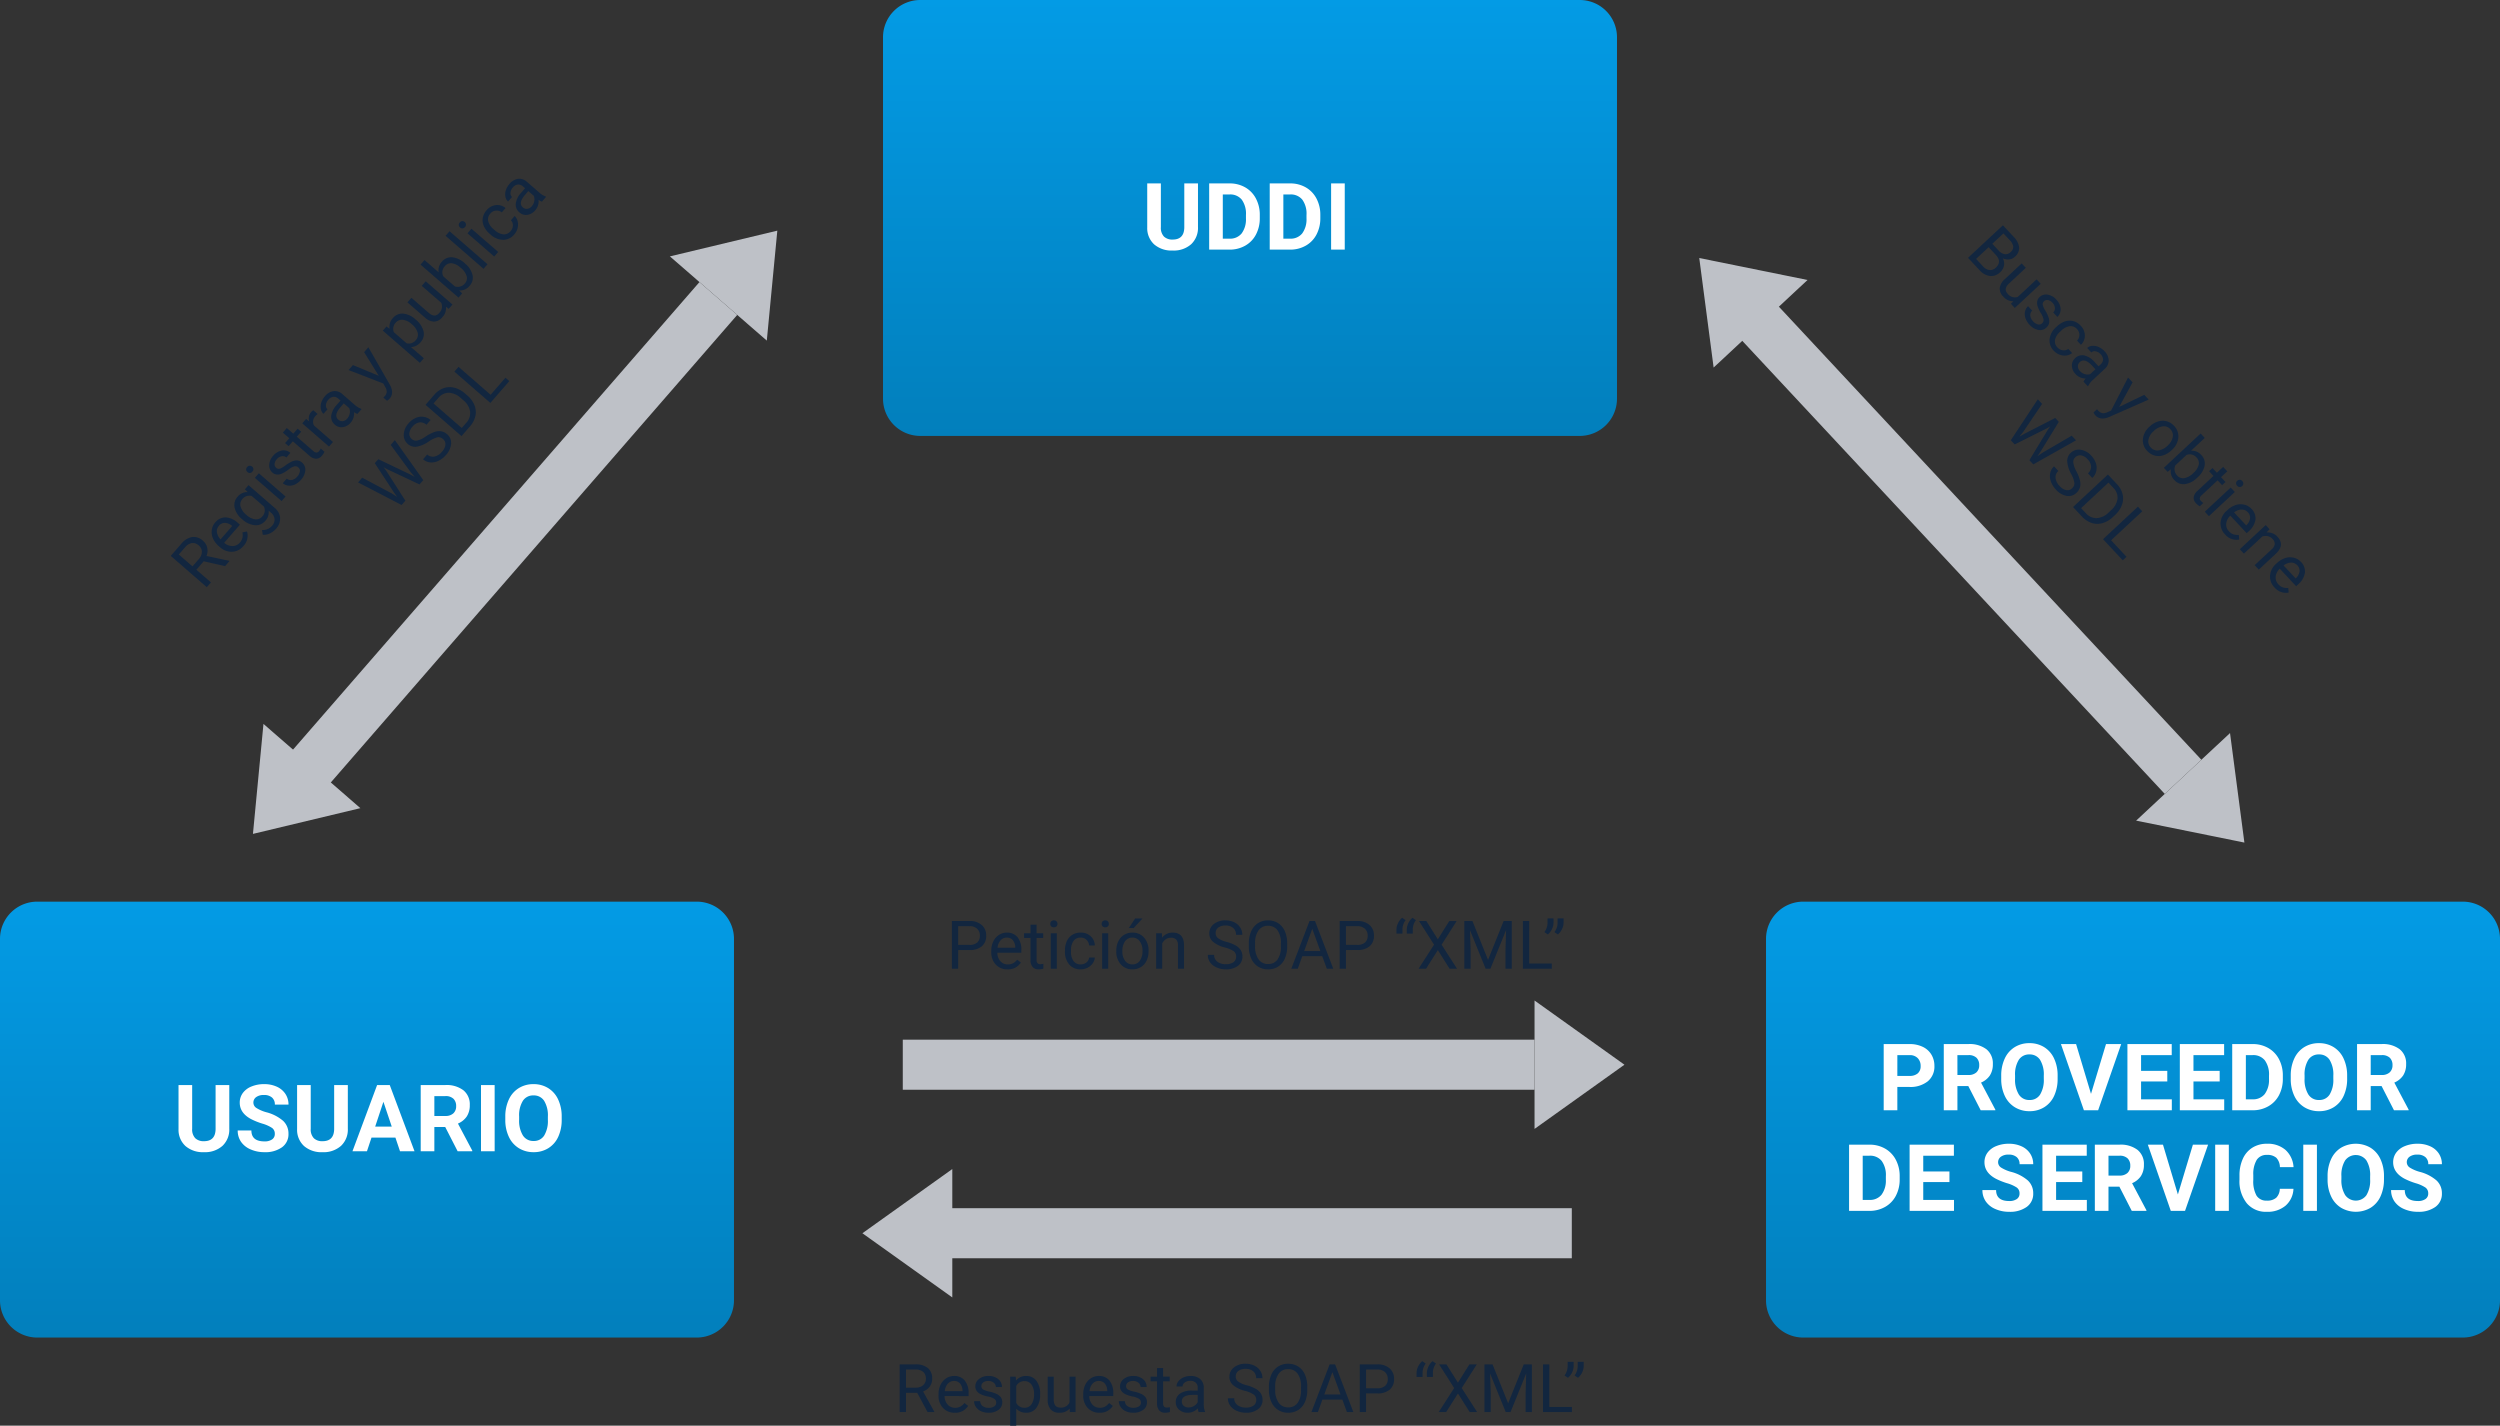 <svg xmlns="http://www.w3.org/2000/svg" xmlns:xlink="http://www.w3.org/1999/xlink" width="671" height="382.656" viewBox="0 0 671 382.656">
  <rect x="0" y="0" width="671" height="382.656" fill="#333333" stroke="none"/>
  <defs>
    <linearGradient id="linear-gradient" x1="0.5" x2="0.5" y2="1" gradientUnits="objectBoundingBox">
      <stop offset="0" stop-color="#039be5"/>
      <stop offset="1" stop-color="#027fbc"/>
    </linearGradient>
  </defs>
  <g id="Grupo_143443" data-name="Grupo 143443" transform="translate(-465 -11750)">
    <path id="Trazado_188751" data-name="Trazado 188751" d="M10,0H187a10,10,0,0,1,10,10v97a10,10,0,0,1-10,10H10A10,10,0,0,1,0,107V10A10,10,0,0,1,10,0Z" transform="translate(702 11750)" fill="url(#linear-gradient)"/>
    <path id="Trazado_188752" data-name="Trazado 188752" d="M10,0H187a10,10,0,0,1,10,10v97a10,10,0,0,1-10,10H10A10,10,0,0,1,0,107V10A10,10,0,0,1,10,0Z" transform="translate(465 11992)" fill="url(#linear-gradient)"/>
    <path id="Trazado_188753" data-name="Trazado 188753" d="M10,0H187a10,10,0,0,1,10,10v97a10,10,0,0,1-10,10H10A10,10,0,0,1,0,107V10A10,10,0,0,1,10,0Z" transform="translate(939 11992)" fill="url(#linear-gradient)"/>
    <path id="Trazado_188754" data-name="Trazado 188754" d="M15.039-17.773V-6.067a5.994,5.994,0,0,1-1.825,4.614A7.036,7.036,0,0,1,8.228.244,7.115,7.115,0,0,1,3.284-1.4,5.891,5.891,0,0,1,1.416-5.933V-17.773H5.078V-6.042A3.386,3.386,0,0,0,5.914-3.5a3.21,3.21,0,0,0,2.313.8q3.088,0,3.137-3.247V-17.773ZM18.042,0V-17.773h5.469A8.3,8.3,0,0,1,27.7-16.718a7.363,7.363,0,0,1,2.887,3A9.262,9.262,0,0,1,31.628-9.29v.818a9.288,9.288,0,0,1-1.019,4.407,7.3,7.3,0,0,1-2.875,2.991A8.368,8.368,0,0,1,23.547,0ZM21.7-14.807V-2.942h1.77a3.977,3.977,0,0,0,3.284-1.4,6.344,6.344,0,0,0,1.16-4.016V-9.3a6.444,6.444,0,0,0-1.123-4.108,3.963,3.963,0,0,0-3.284-1.4ZM34.29,0V-17.773h5.469a8.3,8.3,0,0,1,4.193,1.056,7.363,7.363,0,0,1,2.887,3A9.262,9.262,0,0,1,47.876-9.29v.818a9.288,9.288,0,0,1-1.019,4.407,7.3,7.3,0,0,1-2.875,2.991A8.368,8.368,0,0,1,39.795,0Zm3.662-14.807V-2.942h1.77a3.977,3.977,0,0,0,3.284-1.4,6.344,6.344,0,0,0,1.16-4.016V-9.3a6.444,6.444,0,0,0-1.123-4.108,3.963,3.963,0,0,0-3.284-1.4ZM54.431,0H50.769V-17.773h3.662Z" transform="translate(771.5 11817)" fill="#fff"/>
    <path id="Trazado_188755" data-name="Trazado 188755" d="M15.039-17.773V-6.067a5.994,5.994,0,0,1-1.825,4.614A7.036,7.036,0,0,1,8.228.244,7.115,7.115,0,0,1,3.284-1.4,5.891,5.891,0,0,1,1.416-5.933V-17.773H5.078V-6.042A3.386,3.386,0,0,0,5.914-3.5a3.21,3.21,0,0,0,2.313.8q3.088,0,3.137-3.247V-17.773ZM27.258-4.663a1.879,1.879,0,0,0-.732-1.593,9.607,9.607,0,0,0-2.637-1.172,18.691,18.691,0,0,1-3.015-1.215q-3.027-1.636-3.027-4.407a4.292,4.292,0,0,1,.812-2.57,5.3,5.3,0,0,1,2.332-1.764,8.776,8.776,0,0,1,3.412-.635,7.988,7.988,0,0,1,3.394.69,5.4,5.4,0,0,1,2.313,1.947,5.1,5.1,0,0,1,.824,2.856H27.271a2.4,2.4,0,0,0-.769-1.9,3.161,3.161,0,0,0-2.161-.677,3.377,3.377,0,0,0-2.087.568,1.79,1.79,0,0,0-.745,1.5,1.715,1.715,0,0,0,.873,1.453,9.861,9.861,0,0,0,2.57,1.1A11.1,11.1,0,0,1,29.5-8.154a4.643,4.643,0,0,1,1.428,3.467,4.277,4.277,0,0,1-1.746,3.619,7.642,7.642,0,0,1-4.7,1.312,9.075,9.075,0,0,1-3.735-.751,5.911,5.911,0,0,1-2.57-2.057A5.268,5.268,0,0,1,17.3-5.591h3.674q0,2.942,3.516,2.942a3.42,3.42,0,0,0,2.039-.531A1.728,1.728,0,0,0,27.258-4.663Zm19.6-13.11V-6.067a5.994,5.994,0,0,1-1.825,4.614,7.036,7.036,0,0,1-4.987,1.7A7.115,7.115,0,0,1,35.107-1.4,5.891,5.891,0,0,1,33.24-5.933V-17.773H36.9V-6.042A3.386,3.386,0,0,0,37.738-3.5a3.21,3.21,0,0,0,2.313.8q3.088,0,3.137-3.247V-17.773ZM59.631-3.662H53.21L51.99,0H48.1l6.616-17.773h3.394L64.758,0H60.864ZM54.2-6.628h4.443l-2.234-6.653ZM73-6.506H70.081V0H66.418V-17.773h6.6a7.465,7.465,0,0,1,4.858,1.4A4.845,4.845,0,0,1,79.59-12.4,5.468,5.468,0,0,1,78.8-9.369a5.37,5.37,0,0,1-2.386,1.935L80.261-.171V0H76.331ZM70.081-9.473h2.954a3.025,3.025,0,0,0,2.136-.7,2.509,2.509,0,0,0,.757-1.935,2.685,2.685,0,0,0-.714-1.978,2.968,2.968,0,0,0-2.191-.72H70.081ZM86.267,0H82.6V-17.773h3.662ZM104.26-8.484a10.729,10.729,0,0,1-.928,4.6A6.987,6.987,0,0,1,100.677-.83,7.344,7.344,0,0,1,96.716.244,7.394,7.394,0,0,1,92.773-.818a7.055,7.055,0,0,1-2.686-3.033,10.422,10.422,0,0,1-.964-4.535v-.879a10.673,10.673,0,0,1,.946-4.62,7.044,7.044,0,0,1,2.673-3.064,7.354,7.354,0,0,1,3.949-1.068,7.354,7.354,0,0,1,3.949,1.068,7.044,7.044,0,0,1,2.673,3.064,10.643,10.643,0,0,1,.946,4.608Zm-3.711-.806a7.479,7.479,0,0,0-1-4.248,3.262,3.262,0,0,0-2.856-1.453,3.263,3.263,0,0,0-2.844,1.434,7.394,7.394,0,0,0-1.013,4.205v.867a7.573,7.573,0,0,0,1,4.224,3.253,3.253,0,0,0,2.881,1.5,3.224,3.224,0,0,0,2.832-1.447,7.529,7.529,0,0,0,1-4.218Z" transform="translate(511.5 12059)" fill="#fff"/>
    <path id="Trazado_188756" data-name="Trazado 188756" d="M-66.254-6.262V0h-3.662V-17.773h6.934a8.022,8.022,0,0,1,3.522.732,5.4,5.4,0,0,1,2.338,2.081,5.8,5.8,0,0,1,.818,3.07,5.1,5.1,0,0,1-1.788,4.12,7.448,7.448,0,0,1-4.95,1.508Zm0-2.966h3.271a3.217,3.217,0,0,0,2.216-.684A2.486,2.486,0,0,0-60-11.865a2.932,2.932,0,0,0-.769-2.112,2.873,2.873,0,0,0-2.124-.83h-3.357Zm19.043,2.722h-2.917V0H-53.79V-17.773h6.6a7.465,7.465,0,0,1,4.858,1.4A4.845,4.845,0,0,1-40.619-12.4a5.468,5.468,0,0,1-.787,3.033,5.37,5.37,0,0,1-2.386,1.935l3.845,7.263V0h-3.931Zm-2.917-2.966h2.954a3.025,3.025,0,0,0,2.136-.7,2.509,2.509,0,0,0,.757-1.935A2.685,2.685,0,0,0-45-14.087a2.968,2.968,0,0,0-2.191-.72h-2.942Zm26.892.989a10.729,10.729,0,0,1-.928,4.6A6.987,6.987,0,0,1-26.819-.83,7.344,7.344,0,0,1-30.78.244,7.394,7.394,0,0,1-34.723-.818a7.055,7.055,0,0,1-2.686-3.033,10.422,10.422,0,0,1-.964-4.535v-.879a10.673,10.673,0,0,1,.946-4.62,7.044,7.044,0,0,1,2.673-3.064A7.354,7.354,0,0,1-30.8-18.018a7.354,7.354,0,0,1,3.949,1.068,7.044,7.044,0,0,1,2.673,3.064,10.643,10.643,0,0,1,.946,4.608Zm-3.711-.806a7.479,7.479,0,0,0-1-4.248A3.262,3.262,0,0,0-30.8-14.99a3.263,3.263,0,0,0-2.844,1.434,7.394,7.394,0,0,0-1.013,4.205v.867a7.573,7.573,0,0,0,1,4.224,3.253,3.253,0,0,0,2.881,1.5,3.224,3.224,0,0,0,2.832-1.447,7.529,7.529,0,0,0,1-4.218Zm12.671,4.883,4.028-13.367h4.077L-12.36,0H-16.18l-6.165-17.773h4.065ZM6.2-7.727H-.836v4.785H7.416V0H-4.5V-17.773H7.391v2.966H-.836v4.236H6.2Zm14.063,0H13.226v4.785h8.252V0H9.564V-17.773h11.89v2.966H13.226v4.236h7.031ZM23.627,0V-17.773H29.1a8.3,8.3,0,0,1,4.193,1.056,7.363,7.363,0,0,1,2.887,3A9.262,9.262,0,0,1,37.213-9.29v.818a9.288,9.288,0,0,1-1.019,4.407,7.3,7.3,0,0,1-2.875,2.991A8.368,8.368,0,0,1,29.132,0Zm3.662-14.807V-2.942h1.77a3.977,3.977,0,0,0,3.284-1.4A6.344,6.344,0,0,0,33.5-8.362V-9.3a6.444,6.444,0,0,0-1.123-4.108,3.963,3.963,0,0,0-3.284-1.4ZM54.474-8.484a10.729,10.729,0,0,1-.928,4.6A6.987,6.987,0,0,1,50.891-.83,7.344,7.344,0,0,1,46.93.244,7.394,7.394,0,0,1,42.987-.818,7.055,7.055,0,0,1,40.3-3.851a10.422,10.422,0,0,1-.964-4.535v-.879a10.673,10.673,0,0,1,.946-4.62,7.044,7.044,0,0,1,2.673-3.064,7.354,7.354,0,0,1,3.949-1.068,7.354,7.354,0,0,1,3.949,1.068,7.044,7.044,0,0,1,2.673,3.064,10.643,10.643,0,0,1,.946,4.608ZM50.763-9.29a7.479,7.479,0,0,0-1-4.248,3.262,3.262,0,0,0-2.856-1.453,3.263,3.263,0,0,0-2.844,1.434,7.394,7.394,0,0,0-1.013,4.205v.867a7.573,7.573,0,0,0,1,4.224,3.253,3.253,0,0,0,2.881,1.5,3.224,3.224,0,0,0,2.832-1.447,7.529,7.529,0,0,0,1-4.218ZM63.715-6.506H60.8V0H57.135V-17.773h6.6a7.465,7.465,0,0,1,4.858,1.4A4.845,4.845,0,0,1,70.306-12.4a5.468,5.468,0,0,1-.787,3.033,5.37,5.37,0,0,1-2.386,1.935L70.978-.171V0H67.047ZM60.8-9.473h2.954a3.025,3.025,0,0,0,2.136-.7,2.509,2.509,0,0,0,.757-1.935,2.685,2.685,0,0,0-.714-1.978,2.968,2.968,0,0,0-2.191-.72H60.8ZM-79.211,27V9.227h5.469a8.3,8.3,0,0,1,4.193,1.056,7.363,7.363,0,0,1,2.887,3,9.262,9.262,0,0,1,1.038,4.425v.818a9.288,9.288,0,0,1-1.019,4.407,7.3,7.3,0,0,1-2.875,2.991A8.368,8.368,0,0,1-73.706,27Zm3.662-14.807V24.058h1.77a3.977,3.977,0,0,0,3.284-1.4,6.344,6.344,0,0,0,1.16-4.016V17.7a6.444,6.444,0,0,0-1.123-4.108,3.963,3.963,0,0,0-3.284-1.4Zm23.279,7.08H-59.3v4.785h8.252V27H-62.964V9.227h11.89v2.966H-59.3v4.236h7.031Zm18.811,3.064a1.879,1.879,0,0,0-.732-1.593,9.607,9.607,0,0,0-2.637-1.172,18.691,18.691,0,0,1-3.015-1.215q-3.027-1.636-3.027-4.407a4.292,4.292,0,0,1,.812-2.57,5.3,5.3,0,0,1,2.332-1.764,8.776,8.776,0,0,1,3.412-.635,7.988,7.988,0,0,1,3.394.69,5.4,5.4,0,0,1,2.313,1.947,5.1,5.1,0,0,1,.824,2.856h-3.662a2.4,2.4,0,0,0-.769-1.9,3.161,3.161,0,0,0-2.161-.677,3.377,3.377,0,0,0-2.087.568,1.79,1.79,0,0,0-.745,1.5,1.715,1.715,0,0,0,.873,1.453,9.861,9.861,0,0,0,2.57,1.1,11.1,11.1,0,0,1,4.553,2.332,4.643,4.643,0,0,1,1.428,3.467,4.277,4.277,0,0,1-1.746,3.619,7.642,7.642,0,0,1-4.7,1.312,9.075,9.075,0,0,1-3.735-.751,5.911,5.911,0,0,1-2.57-2.057,5.268,5.268,0,0,1-.885-3.027h3.674q0,2.942,3.516,2.942a3.42,3.42,0,0,0,2.039-.531A1.728,1.728,0,0,0-33.459,22.337Zm16.846-3.064h-7.031v4.785h8.252V27H-27.307V9.227h11.89v2.966h-8.228v4.236h7.031Zm9.949,1.221H-9.583V27h-3.662V9.227h6.6a7.465,7.465,0,0,1,4.858,1.4A4.845,4.845,0,0,1-.073,14.6a5.468,5.468,0,0,1-.787,3.033,5.37,5.37,0,0,1-2.386,1.935L.6,26.829V27H-3.333Zm-2.917-2.966h2.954a3.025,3.025,0,0,0,2.136-.7,2.509,2.509,0,0,0,.757-1.935,2.685,2.685,0,0,0-.714-1.978,2.968,2.968,0,0,0-2.191-.72H-9.583ZM9.045,22.593,13.074,9.227h4.077L10.962,27H7.141L.977,9.227H5.042ZM22.717,27H19.055V9.227h3.662Zm17.346-5.92A6.289,6.289,0,0,1,37.946,25.6a7.438,7.438,0,0,1-5.035,1.648,6.688,6.688,0,0,1-5.377-2.3,9.435,9.435,0,0,1-1.959-6.317V17.54a10.654,10.654,0,0,1,.9-4.517,6.769,6.769,0,0,1,2.582-3,7.232,7.232,0,0,1,3.9-1.044,7.246,7.246,0,0,1,4.956,1.648,6.759,6.759,0,0,1,2.173,4.626H36.426a3.712,3.712,0,0,0-.958-2.5,3.548,3.548,0,0,0-2.509-.775,3.112,3.112,0,0,0-2.74,1.312,7.354,7.354,0,0,0-.934,4.071v1.343a7.871,7.871,0,0,0,.873,4.211,3.054,3.054,0,0,0,2.753,1.331,3.615,3.615,0,0,0,2.533-.775,3.5,3.5,0,0,0,.958-2.4Zm6.3,5.92H42.7V9.227h3.662Zm17.993-8.484a10.729,10.729,0,0,1-.928,4.6,6.987,6.987,0,0,1-2.655,3.052,7.845,7.845,0,0,1-7.9.012,7.055,7.055,0,0,1-2.686-3.033,10.422,10.422,0,0,1-.964-4.535v-.879a10.673,10.673,0,0,1,.946-4.62,7.044,7.044,0,0,1,2.673-3.064,7.834,7.834,0,0,1,7.9,0,7.044,7.044,0,0,1,2.673,3.064,10.643,10.643,0,0,1,.946,4.608Zm-3.711-.806a7.479,7.479,0,0,0-1-4.248,3.536,3.536,0,0,0-5.7-.018,7.394,7.394,0,0,0-1.013,4.205v.867a7.573,7.573,0,0,0,1,4.224,3.505,3.505,0,0,0,5.713.055,7.529,7.529,0,0,0,1-4.218Zm15.588,4.626a1.879,1.879,0,0,0-.732-1.593,9.607,9.607,0,0,0-2.637-1.172,18.692,18.692,0,0,1-3.015-1.215q-3.027-1.636-3.027-4.407a4.292,4.292,0,0,1,.812-2.57,5.3,5.3,0,0,1,2.332-1.764,8.776,8.776,0,0,1,3.412-.635,7.988,7.988,0,0,1,3.394.69,5.4,5.4,0,0,1,2.313,1.947,5.1,5.1,0,0,1,.824,2.856H76.245a2.4,2.4,0,0,0-.769-1.9,3.161,3.161,0,0,0-2.161-.677,3.377,3.377,0,0,0-2.087.568,1.79,1.79,0,0,0-.745,1.5,1.715,1.715,0,0,0,.873,1.453,9.861,9.861,0,0,0,2.57,1.1,11.1,11.1,0,0,1,4.553,2.332,4.643,4.643,0,0,1,1.428,3.467,4.277,4.277,0,0,1-1.746,3.619,7.642,7.642,0,0,1-4.7,1.312,9.075,9.075,0,0,1-3.735-.751,5.911,5.911,0,0,1-2.57-2.057,5.268,5.268,0,0,1-.885-3.027h3.674q0,2.942,3.516,2.942A3.42,3.42,0,0,0,75.5,23.82,1.728,1.728,0,0,0,76.233,22.337Z" transform="translate(1040.5 12048)" fill="#fff"/>
    <g id="Grupo_142661" data-name="Grupo 142661" transform="translate(933.684 11807.5) rotate(47)">
      <path id="Unión_54" data-name="Unión 54" d="M0,0H169.564V13.438H0Z" transform="translate(190.403 23.948) rotate(180)" fill="#bec1c7"/>
      <path id="Unión_55" data-name="Unión 55" d="M24.129,17.229,0,34.461V0Z" transform="translate(190.403 0)" fill="#bec1c7"/>
      <path id="Unión_56" data-name="Unión 56" d="M24.129,17.229,0,34.461V0Z" transform="translate(24.129 34.461) rotate(180)" fill="#bec1c7"/>
    </g>
    <g id="Grupo_142662" data-name="Grupo 142662" transform="translate(686.468 12018.539)">
      <path id="Unión_54-2" data-name="Unión 54" d="M0,0H169.564V13.438H0Z" transform="translate(190.403 23.948) rotate(180)" fill="#bec1c7"/>
      <path id="Unión_55-2" data-name="Unión 55" d="M24.129,17.229,0,34.461V0Z" transform="translate(190.403 0)" fill="#bec1c7"/>
    </g>
    <g id="Grupo_142663" data-name="Grupo 142663" transform="translate(696.468 12063.77)">
      <path id="Unión_54-3" data-name="Unión 54" d="M0,0H169.564V13.438H0Z" transform="translate(190.403 23.948) rotate(180)" fill="#bec1c7"/>
      <path id="Unión_56-2" data-name="Unión 56" d="M24.129,17.229,0,34.461V0Z" transform="translate(24.129 34.461) rotate(180)" fill="#bec1c7"/>
    </g>
    <g id="Grupo_142664" data-name="Grupo 142664" transform="translate(519.885 11962.511) rotate(-49)">
      <path id="Unión_54-4" data-name="Unión 54" d="M0,0H169.564V13.438H0Z" transform="translate(190.403 23.948) rotate(180)" fill="#bec1c7"/>
      <path id="Unión_55-3" data-name="Unión 55" d="M24.129,17.229,0,34.461V0Z" transform="translate(190.403 0)" fill="#bec1c7"/>
      <path id="Unión_56-3" data-name="Unión 56" d="M24.129,17.229,0,34.461V0Z" transform="translate(24.129 34.461) rotate(180)" fill="#bec1c7"/>
    </g>
    <path id="Trazado_188757" data-name="Trazado 188757" d="M-64.077,0V-12.8h4.184a4.856,4.856,0,0,1,3.133.861,3.1,3.1,0,0,1,1.05,2.549,2.6,2.6,0,0,1-.51,1.586,3.3,3.3,0,0,1-1.389,1.068,2.968,2.968,0,0,1,1.639,1.1,3.166,3.166,0,0,1,.6,1.938A3.423,3.423,0,0,1-56.483-.984,4.616,4.616,0,0,1-59.638,0Zm1.688-5.985V-1.38H-59.6a2.683,2.683,0,0,0,1.859-.611,2.145,2.145,0,0,0,.681-1.683q0-2.312-2.514-2.312Zm0-1.354h2.549a2.672,2.672,0,0,0,1.771-.555A1.86,1.86,0,0,0-57.406-9.4a1.829,1.829,0,0,0-.615-1.537,3.021,3.021,0,0,0-1.872-.48h-2.5Zm15.135,6.4A3.454,3.454,0,0,1-50.041.176a2.956,2.956,0,0,1-2.316-.883,3.823,3.823,0,0,1-.8-2.615V-9.51h1.626v6.144q0,2.162,1.758,2.162A2.434,2.434,0,0,0-47.3-2.593V-9.51h1.626V0h-1.547Zm9.589-1.582a1.2,1.2,0,0,0-.5-1.024,4.78,4.78,0,0,0-1.731-.628,8.186,8.186,0,0,1-1.96-.633,2.788,2.788,0,0,1-1.072-.879A2.1,2.1,0,0,1-43.273-6.9a2.467,2.467,0,0,1,.989-1.978,3.861,3.861,0,0,1,2.527-.809,3.974,3.974,0,0,1,2.624.835,2.652,2.652,0,0,1,1.006,2.136h-1.635a1.468,1.468,0,0,0-.567-1.151,2.124,2.124,0,0,0-1.428-.483,2.223,2.223,0,0,0-1.389.387,1.217,1.217,0,0,0-.5,1.011.986.986,0,0,0,.466.888,5.731,5.731,0,0,0,1.683.571,8.77,8.77,0,0,1,1.973.65,2.878,2.878,0,0,1,1.121.91,2.237,2.237,0,0,1,.365,1.3,2.434,2.434,0,0,1-1.02,2.043A4.277,4.277,0,0,1-39.7.176a4.789,4.789,0,0,1-2.021-.4A3.288,3.288,0,0,1-43.1-1.358a2.722,2.722,0,0,1-.5-1.569h1.626a1.683,1.683,0,0,0,.655,1.3,2.54,2.54,0,0,0,1.613.479,2.622,2.622,0,0,0,1.481-.374A1.148,1.148,0,0,0-37.666-2.522Zm7.559,1.371a2.342,2.342,0,0,0,1.521-.527A1.855,1.855,0,0,0-27.866-3h1.538a2.949,2.949,0,0,1-.562,1.556A3.7,3.7,0,0,1-28.274-.264a3.994,3.994,0,0,1-1.833.439,3.918,3.918,0,0,1-3.089-1.3,5.163,5.163,0,0,1-1.147-3.546v-.272a5.725,5.725,0,0,1,.51-2.47A3.883,3.883,0,0,1-32.37-9.088a4.157,4.157,0,0,1,2.254-.6,3.814,3.814,0,0,1,2.659.958A3.424,3.424,0,0,1-26.328-6.24h-1.538a2.241,2.241,0,0,0-.7-1.516,2.174,2.174,0,0,0-1.551-.593,2.276,2.276,0,0,0-1.92.892,4.19,4.19,0,0,0-.681,2.58v.308a4.106,4.106,0,0,0,.677,2.531A2.287,2.287,0,0,0-30.107-1.151ZM-18.628,0a3.416,3.416,0,0,1-.229-1A3.628,3.628,0,0,1-21.564.176a3.357,3.357,0,0,1-2.307-.8,2.573,2.573,0,0,1-.9-2.017,2.688,2.688,0,0,1,1.129-2.307,5.325,5.325,0,0,1,3.177-.822h1.582v-.747a1.826,1.826,0,0,0-.51-1.358,2.049,2.049,0,0,0-1.5-.505,2.371,2.371,0,0,0-1.459.439,1.3,1.3,0,0,0-.589,1.063h-1.635a2.244,2.244,0,0,1,.505-1.375A3.449,3.449,0,0,1-22.7-9.3a4.613,4.613,0,0,1,1.9-.387,3.759,3.759,0,0,1,2.575.822A2.964,2.964,0,0,1-17.257-6.6v4.377a5.351,5.351,0,0,0,.334,2.083V0Zm-2.7-1.239a2.858,2.858,0,0,0,1.45-.4,2.392,2.392,0,0,0,.993-1.028V-4.614h-1.274q-2.988,0-2.988,1.749a1.48,1.48,0,0,0,.51,1.2A1.959,1.959,0,0,0-21.327-1.239ZM-7.141-2.382-4.926-9.51h1.74L-7.009,1.468Q-7.9,3.841-9.831,3.841l-.308-.026-.606-.114V2.382l.439.035a2.164,2.164,0,0,0,1.288-.334A2.417,2.417,0,0,0-8.257.861l.36-.967-3.393-9.4h1.775ZM2.29-4.843a5.617,5.617,0,0,1,.549-2.514A4.1,4.1,0,0,1,4.368-9.079,4.163,4.163,0,0,1,6.6-9.686,4.01,4.01,0,0,1,9.747-8.341a5.174,5.174,0,0,1,1.2,3.577v.114a5.666,5.666,0,0,1-.532,2.492A4.038,4.038,0,0,1,8.895-.439,4.211,4.211,0,0,1,6.623.176,4,4,0,0,1,3.489-1.169a5.147,5.147,0,0,1-1.2-3.56Zm1.635.193a4.068,4.068,0,0,0,.734,2.54,2.349,2.349,0,0,0,1.964.958,2.335,2.335,0,0,0,1.969-.971,4.449,4.449,0,0,0,.729-2.72,4.061,4.061,0,0,0-.743-2.536A2.361,2.361,0,0,0,6.6-8.35a2.335,2.335,0,0,0-1.942.958A4.416,4.416,0,0,0,3.924-4.649Zm17.112,0a5.654,5.654,0,0,1-1,3.5A3.2,3.2,0,0,1,17.345.176,3.315,3.315,0,0,1,14.559-1.1L14.48,0H12.986V-13.5h1.626v5.036a3.3,3.3,0,0,1,2.716-1.222,3.221,3.221,0,0,1,2.72,1.31,5.824,5.824,0,0,1,.989,3.586Zm-1.626-.185A4.394,4.394,0,0,0,18.769-7.4a2.124,2.124,0,0,0-1.846-.905,2.387,2.387,0,0,0-2.312,1.494V-2.7A2.454,2.454,0,0,0,16.941-1.2a2.112,2.112,0,0,0,1.819-.905A4.672,4.672,0,0,0,19.411-4.834Zm5.88-6.979v2.3h1.775v1.257H25.291v5.9a1.32,1.32,0,0,0,.237.858,1,1,0,0,0,.809.286,3.937,3.937,0,0,0,.773-.105V0a4.742,4.742,0,0,1-1.248.175,2.025,2.025,0,0,1-1.644-.659,2.832,2.832,0,0,1-.554-1.872v-5.9H21.933V-9.51h1.731v-2.3ZM30.731,0H29.1V-9.51h1.626ZM28.973-12.032a.971.971,0,0,1,.242-.668.907.907,0,0,1,.716-.272.922.922,0,0,1,.721.272.96.96,0,0,1,.246.668.929.929,0,0,1-.246.659.938.938,0,0,1-.721.264.924.924,0,0,1-.716-.264A.938.938,0,0,1,28.973-12.032ZM37.279.176a4.155,4.155,0,0,1-3.146-1.27,4.714,4.714,0,0,1-1.213-3.4v-.3a5.707,5.707,0,0,1,.541-2.527,4.217,4.217,0,0,1,1.512-1.74,3.8,3.8,0,0,1,2.1-.628,3.562,3.562,0,0,1,2.883,1.222,5.289,5.289,0,0,1,1.028,3.5v.677H34.545a3.38,3.38,0,0,0,.822,2.272,2.583,2.583,0,0,0,2,.866A2.832,2.832,0,0,0,38.826-1.5a3.666,3.666,0,0,0,1.046-.932l.993.773A3.993,3.993,0,0,1,37.279.176Zm-.2-8.525a2.169,2.169,0,0,0-1.652.716A3.482,3.482,0,0,0,34.6-5.625h4.764v-.123a3.1,3.1,0,0,0-.668-1.92A2.042,2.042,0,0,0,37.077-8.35Zm7.33-1.16.053,1.2a3.465,3.465,0,0,1,2.848-1.371q3.015,0,3.041,3.4V0H48.722V-6.293a2.189,2.189,0,0,0-.47-1.521,1.884,1.884,0,0,0-1.437-.492,2.347,2.347,0,0,0-1.389.422,2.865,2.865,0,0,0-.932,1.107V0H42.869V-9.51ZM56.747.176A4.155,4.155,0,0,1,53.6-1.094a4.714,4.714,0,0,1-1.213-3.4v-.3a5.707,5.707,0,0,1,.541-2.527,4.217,4.217,0,0,1,1.512-1.74,3.8,3.8,0,0,1,2.1-.628,3.562,3.562,0,0,1,2.883,1.222,5.289,5.289,0,0,1,1.028,3.5v.677H54.013a3.38,3.38,0,0,0,.822,2.272,2.583,2.583,0,0,0,2,.866A2.832,2.832,0,0,0,58.293-1.5a3.666,3.666,0,0,0,1.046-.932l.993.773A3.993,3.993,0,0,1,56.747.176Zm-.2-8.525a2.169,2.169,0,0,0-1.652.716,3.482,3.482,0,0,0-.826,2.008H58.83v-.123a3.1,3.1,0,0,0-.668-1.92A2.042,2.042,0,0,0,56.544-8.35ZM-19.824,20.966l.246,1.688.36-1.521,2.531-8.93h1.424l2.47,8.93.352,1.547.272-1.723,1.986-8.754h1.7l-3.1,12.8h-1.538l-2.637-9.325-.2-.976-.2.976L-18.9,25h-1.538l-3.094-12.8h1.688Zm16.98-1.67A7.935,7.935,0,0,1-6,17.762a2.93,2.93,0,0,1-.989-2.246,3.1,3.1,0,0,1,1.208-2.5,4.8,4.8,0,0,1,3.142-.989,5.243,5.243,0,0,1,2.351.51,3.866,3.866,0,0,1,1.6,1.406,3.6,3.6,0,0,1,.567,1.96H.18a2.34,2.34,0,0,0-.738-1.83,3,3,0,0,0-2.083-.666,3.074,3.074,0,0,0-1.947.55,1.836,1.836,0,0,0-.7,1.528,1.652,1.652,0,0,0,.664,1.325,6.509,6.509,0,0,0,2.259.991,10.481,10.481,0,0,1,2.5.99,3.788,3.788,0,0,1,1.336,1.261,3.219,3.219,0,0,1,.435,1.7A2.99,2.99,0,0,1,.69,24.24a5.171,5.171,0,0,1-3.243.936,6.015,6.015,0,0,1-2.461-.505,4.142,4.142,0,0,1-1.762-1.384,3.378,3.378,0,0,1-.62-2h1.7a2.2,2.2,0,0,0,.857,1.833,3.608,3.608,0,0,0,2.29.672,3.317,3.317,0,0,0,2.048-.545,1.77,1.77,0,0,0,.712-1.485,1.738,1.738,0,0,0-.659-1.455A7.6,7.6,0,0,0-2.843,19.3ZM4.065,25V12.2H7.677a5.815,5.815,0,0,1,2.953.738,4.993,4.993,0,0,1,1.982,2.1,6.837,6.837,0,0,1,.708,3.129v.817a6.861,6.861,0,0,1-.7,3.173,4.915,4.915,0,0,1-2,2.092A6.185,6.185,0,0,1,7.607,25ZM5.752,13.583V23.62H7.528a3.863,3.863,0,0,0,3.037-1.214,5.016,5.016,0,0,0,1.085-3.457V18.2a5.1,5.1,0,0,0-1.024-3.391,3.644,3.644,0,0,0-2.9-1.227ZM17.565,23.62h6.064V25H15.869V12.2h1.7Z" transform="translate(1036.92 11866.062) rotate(47)" fill="#12263f"/>
    <path id="Trazado_188758" data-name="Trazado 188758" d="M-66.687-5.177h-3.006V0h-1.7V-12.8h4.236a5.014,5.014,0,0,1,3.327.984,3.542,3.542,0,0,1,1.165,2.865,3.445,3.445,0,0,1-.646,2.083,3.856,3.856,0,0,1-1.8,1.327L-62.1-.105V0H-63.91Zm-3.006-1.38H-67.1a2.924,2.924,0,0,0,2-.652,2.2,2.2,0,0,0,.743-1.743,2.32,2.32,0,0,0-.708-1.823,3,3,0,0,0-2.043-.643h-2.584ZM-56.606.176a4.155,4.155,0,0,1-3.146-1.27,4.714,4.714,0,0,1-1.213-3.4v-.3a5.707,5.707,0,0,1,.541-2.527,4.217,4.217,0,0,1,1.512-1.74,3.8,3.8,0,0,1,2.1-.628,3.562,3.562,0,0,1,2.883,1.222,5.289,5.289,0,0,1,1.028,3.5v.677h-6.442a3.38,3.38,0,0,0,.822,2.272,2.583,2.583,0,0,0,2,.866A2.832,2.832,0,0,0-55.059-1.5a3.666,3.666,0,0,0,1.046-.932l.993.773A3.993,3.993,0,0,1-56.606.176Zm-.2-8.525a2.169,2.169,0,0,0-1.652.716,3.482,3.482,0,0,0-.826,2.008h4.764v-.123a3.1,3.1,0,0,0-.668-1.92A2.042,2.042,0,0,0-56.808-8.35ZM-51.4-4.834a5.589,5.589,0,0,1,1.028-3.538A3.289,3.289,0,0,1-47.65-9.686a3.271,3.271,0,0,1,2.716,1.23l.079-1.055h1.485V-.229a3.869,3.869,0,0,1-1.094,2.909A4.038,4.038,0,0,1-47.4,3.744,4.891,4.891,0,0,1-49.417,3.3a3.465,3.465,0,0,1-1.5-1.2l.844-.976a3.18,3.18,0,0,0,2.558,1.292,2.491,2.491,0,0,0,1.85-.668A2.553,2.553,0,0,0-45-.132V-.949A3.342,3.342,0,0,1-47.667.176a3.248,3.248,0,0,1-2.7-1.345A5.876,5.876,0,0,1-51.4-4.834Zm1.635.185a4.264,4.264,0,0,0,.659,2.527,2.142,2.142,0,0,0,1.846.918A2.382,2.382,0,0,0-45-2.6V-6.943a2.41,2.41,0,0,0-2.241-1.362,2.161,2.161,0,0,0-1.854.923A4.644,4.644,0,0,0-49.768-4.649ZM-39.151,0h-1.626V-9.51h1.626Zm-1.758-12.032a.971.971,0,0,1,.242-.668.907.907,0,0,1,.716-.272.922.922,0,0,1,.721.272.96.96,0,0,1,.246.668.929.929,0,0,1-.246.659.938.938,0,0,1-.721.264.924.924,0,0,1-.716-.264A.938.938,0,0,1-40.909-12.032Zm9.9,9.51a1.2,1.2,0,0,0-.5-1.024,4.78,4.78,0,0,0-1.731-.628,8.186,8.186,0,0,1-1.96-.633,2.788,2.788,0,0,1-1.072-.879A2.1,2.1,0,0,1-36.62-6.9a2.467,2.467,0,0,1,.989-1.978A3.861,3.861,0,0,1-33.1-9.686a3.974,3.974,0,0,1,2.624.835,2.652,2.652,0,0,1,1.006,2.136h-1.635a1.468,1.468,0,0,0-.567-1.151A2.124,2.124,0,0,0-33.1-8.35a2.223,2.223,0,0,0-1.389.387,1.217,1.217,0,0,0-.5,1.011.986.986,0,0,0,.466.888,5.731,5.731,0,0,0,1.683.571,8.77,8.77,0,0,1,1.973.65,2.878,2.878,0,0,1,1.121.91,2.237,2.237,0,0,1,.365,1.3,2.434,2.434,0,0,1-1.02,2.043,4.277,4.277,0,0,1-2.646.769,4.789,4.789,0,0,1-2.021-.4,3.288,3.288,0,0,1-1.375-1.129,2.722,2.722,0,0,1-.5-1.569h1.626a1.683,1.683,0,0,0,.655,1.3,2.54,2.54,0,0,0,1.613.479,2.622,2.622,0,0,0,1.481-.374A1.148,1.148,0,0,0-31.012-2.522Zm5.95-9.29v2.3h1.775v1.257h-1.775v5.9a1.32,1.32,0,0,0,.237.858,1,1,0,0,0,.809.286,3.937,3.937,0,0,0,.773-.105V0a4.742,4.742,0,0,1-1.248.175,2.025,2.025,0,0,1-1.644-.659,2.832,2.832,0,0,1-.554-1.872v-5.9h-1.731V-9.51h1.731v-2.3Zm8.271,3.762a4.873,4.873,0,0,0-.8-.062A2.143,2.143,0,0,0-19.762-6.75V0h-1.626V-9.51h1.582l.026,1.1a2.532,2.532,0,0,1,2.268-1.274,1.661,1.661,0,0,1,.721.123ZM-9.778,0a3.416,3.416,0,0,1-.229-1A3.628,3.628,0,0,1-12.713.176a3.357,3.357,0,0,1-2.307-.8,2.573,2.573,0,0,1-.9-2.017,2.688,2.688,0,0,1,1.129-2.307,5.325,5.325,0,0,1,3.177-.822h1.582v-.747a1.826,1.826,0,0,0-.51-1.358,2.049,2.049,0,0,0-1.5-.505,2.371,2.371,0,0,0-1.459.439,1.3,1.3,0,0,0-.589,1.063h-1.635a2.244,2.244,0,0,1,.505-1.375A3.449,3.449,0,0,1-13.852-9.3a4.613,4.613,0,0,1,1.9-.387,3.759,3.759,0,0,1,2.575.822A2.964,2.964,0,0,1-8.407-6.6v4.377A5.351,5.351,0,0,0-8.073-.141V0Zm-2.7-1.239a2.858,2.858,0,0,0,1.45-.4,2.392,2.392,0,0,0,.993-1.028V-4.614h-1.274q-2.988,0-2.988,1.749a1.48,1.48,0,0,0,.51,1.2A1.959,1.959,0,0,0-12.476-1.239ZM1.709-2.382,3.924-9.51h1.74L1.841,1.468Q.954,3.841-.98,3.841l-.308-.026L-1.894,3.7V2.382l.439.035A2.164,2.164,0,0,0-.167,2.083,2.417,2.417,0,0,0,.593.861l.36-.967-3.393-9.4H-.664ZM19.6-4.649a5.694,5.694,0,0,1-.993,3.5A3.183,3.183,0,0,1,15.921.176,3.488,3.488,0,0,1,13.2-.923V3.656H11.571V-9.51h1.485l.079,1.055a3.35,3.35,0,0,1,2.76-1.23,3.243,3.243,0,0,1,2.711,1.292,5.756,5.756,0,0,1,1,3.595Zm-1.626-.185a4.2,4.2,0,0,0-.686-2.54,2.208,2.208,0,0,0-1.881-.932A2.39,2.39,0,0,0,13.2-7v4.544a2.4,2.4,0,0,0,2.232,1.3,2.2,2.2,0,0,0,1.859-.927A4.587,4.587,0,0,0,17.978-4.834ZM27.541-.94A3.454,3.454,0,0,1,24.754.176a2.956,2.956,0,0,1-2.316-.883,3.823,3.823,0,0,1-.8-2.615V-9.51H23.26v6.144q0,2.162,1.758,2.162A2.434,2.434,0,0,0,27.5-2.593V-9.51h1.626V0H27.576Zm12.1-3.709a5.654,5.654,0,0,1-1,3.5A3.2,3.2,0,0,1,35.952.176,3.315,3.315,0,0,1,33.166-1.1L33.086,0H31.592V-13.5h1.626v5.036a3.3,3.3,0,0,1,2.716-1.222,3.221,3.221,0,0,1,2.72,1.31,5.824,5.824,0,0,1,.989,3.586Zm-1.626-.185A4.394,4.394,0,0,0,37.375-7.4a2.124,2.124,0,0,0-1.846-.905,2.387,2.387,0,0,0-2.312,1.494V-2.7A2.454,2.454,0,0,0,35.547-1.2a2.112,2.112,0,0,0,1.819-.905A4.672,4.672,0,0,0,38.017-4.834ZM43.458,0H41.832V-13.5h1.626Zm4.368,0H46.2V-9.51h1.626ZM46.068-12.032a.971.971,0,0,1,.242-.668.907.907,0,0,1,.716-.272.922.922,0,0,1,.721.272.96.96,0,0,1,.246.668.929.929,0,0,1-.246.659.938.938,0,0,1-.721.264.924.924,0,0,1-.716-.264A.938.938,0,0,1,46.068-12.032ZM54.242-1.151a2.342,2.342,0,0,0,1.521-.527A1.855,1.855,0,0,0,56.483-3h1.538a2.949,2.949,0,0,1-.562,1.556A3.7,3.7,0,0,1,56.074-.264a3.994,3.994,0,0,1-1.833.439,3.918,3.918,0,0,1-3.089-1.3,5.163,5.163,0,0,1-1.147-3.546v-.272a5.725,5.725,0,0,1,.51-2.47,3.883,3.883,0,0,1,1.463-1.679,4.157,4.157,0,0,1,2.254-.6,3.814,3.814,0,0,1,2.659.958A3.424,3.424,0,0,1,58.021-6.24H56.483a2.241,2.241,0,0,0-.7-1.516,2.174,2.174,0,0,0-1.551-.593,2.276,2.276,0,0,0-1.92.892,4.19,4.19,0,0,0-.681,2.58v.308a4.106,4.106,0,0,0,.677,2.531A2.287,2.287,0,0,0,54.242-1.151ZM65.72,0a3.416,3.416,0,0,1-.229-1A3.628,3.628,0,0,1,62.785.176a3.357,3.357,0,0,1-2.307-.8,2.573,2.573,0,0,1-.9-2.017,2.688,2.688,0,0,1,1.129-2.307,5.325,5.325,0,0,1,3.177-.822h1.582v-.747a1.826,1.826,0,0,0-.51-1.358,2.049,2.049,0,0,0-1.5-.505,2.371,2.371,0,0,0-1.459.439A1.3,1.3,0,0,0,61.4-6.873H59.77a2.244,2.244,0,0,1,.505-1.375A3.449,3.449,0,0,1,61.646-9.3a4.613,4.613,0,0,1,1.9-.387,3.759,3.759,0,0,1,2.575.822A2.964,2.964,0,0,1,67.091-6.6v4.377a5.351,5.351,0,0,0,.334,2.083V0Zm-2.7-1.239a2.858,2.858,0,0,0,1.45-.4,2.392,2.392,0,0,0,.993-1.028V-4.614H64.191q-2.988,0-2.988,1.749a1.48,1.48,0,0,0,.51,1.2A1.959,1.959,0,0,0,63.022-1.239ZM-19.824,20.966l.246,1.688.36-1.521,2.531-8.93h1.424l2.47,8.93.352,1.547.272-1.723,1.986-8.754h1.7l-3.1,12.8h-1.538l-2.637-9.325-.2-.976-.2.976L-18.9,25h-1.538l-3.094-12.8h1.688Zm16.98-1.67A7.935,7.935,0,0,1-6,17.762a2.93,2.93,0,0,1-.989-2.246,3.1,3.1,0,0,1,1.208-2.5,4.8,4.8,0,0,1,3.142-.989,5.243,5.243,0,0,1,2.351.51,3.866,3.866,0,0,1,1.6,1.406,3.6,3.6,0,0,1,.567,1.96H.18a2.34,2.34,0,0,0-.738-1.83,3,3,0,0,0-2.083-.666,3.074,3.074,0,0,0-1.947.55,1.836,1.836,0,0,0-.7,1.528,1.652,1.652,0,0,0,.664,1.325,6.509,6.509,0,0,0,2.259.991,10.481,10.481,0,0,1,2.5.99,3.788,3.788,0,0,1,1.336,1.261,3.219,3.219,0,0,1,.435,1.7A2.99,2.99,0,0,1,.69,24.24a5.171,5.171,0,0,1-3.243.936,6.015,6.015,0,0,1-2.461-.505,4.142,4.142,0,0,1-1.762-1.384,3.378,3.378,0,0,1-.62-2h1.7a2.2,2.2,0,0,0,.857,1.833,3.608,3.608,0,0,0,2.29.672,3.317,3.317,0,0,0,2.048-.545,1.77,1.77,0,0,0,.712-1.485,1.738,1.738,0,0,0-.659-1.455A7.6,7.6,0,0,0-2.843,19.3ZM4.065,25V12.2H7.677a5.815,5.815,0,0,1,2.953.738,4.993,4.993,0,0,1,1.982,2.1,6.837,6.837,0,0,1,.708,3.129v.817a6.861,6.861,0,0,1-.7,3.173,4.915,4.915,0,0,1-2,2.092A6.185,6.185,0,0,1,7.607,25ZM5.752,13.583V23.62H7.528a3.863,3.863,0,0,0,3.037-1.214,5.016,5.016,0,0,0,1.085-3.457V18.2a5.1,5.1,0,0,0-1.024-3.391,3.644,3.644,0,0,0-2.9-1.227ZM17.565,23.62h6.064V25H15.869V12.2h1.7Z" transform="translate(567.335 11853.719) rotate(-49)" fill="#12263f"/>
    <path id="Trazado_188759" data-name="Trazado 188759" d="M6.179-5.177H3.173V0h-1.7V-12.8H5.713a5.014,5.014,0,0,1,3.327.984A3.542,3.542,0,0,1,10.2-8.947a3.445,3.445,0,0,1-.646,2.083,3.856,3.856,0,0,1-1.8,1.327L10.767-.105V0H8.956ZM3.173-6.557H5.766a2.924,2.924,0,0,0,2-.652,2.2,2.2,0,0,0,.743-1.743A2.32,2.32,0,0,0,7.8-10.774a3,3,0,0,0-2.043-.643H3.173ZM16.26.176a4.155,4.155,0,0,1-3.146-1.27,4.714,4.714,0,0,1-1.213-3.4v-.3a5.707,5.707,0,0,1,.541-2.527,4.217,4.217,0,0,1,1.512-1.74,3.8,3.8,0,0,1,2.1-.628A3.562,3.562,0,0,1,18.94-8.464a5.289,5.289,0,0,1,1.028,3.5v.677H13.526a3.38,3.38,0,0,0,.822,2.272,2.583,2.583,0,0,0,2,.866A2.832,2.832,0,0,0,17.807-1.5a3.666,3.666,0,0,0,1.046-.932l.993.773A3.993,3.993,0,0,1,16.26.176Zm-.2-8.525a2.169,2.169,0,0,0-1.652.716,3.482,3.482,0,0,0-.826,2.008h4.764v-.123a3.1,3.1,0,0,0-.668-1.92A2.042,2.042,0,0,0,16.058-8.35ZM27.387-2.522a1.2,1.2,0,0,0-.5-1.024,4.78,4.78,0,0,0-1.731-.628,8.186,8.186,0,0,1-1.96-.633,2.788,2.788,0,0,1-1.072-.879A2.1,2.1,0,0,1,21.779-6.9a2.467,2.467,0,0,1,.989-1.978,3.861,3.861,0,0,1,2.527-.809,3.974,3.974,0,0,1,2.624.835,2.652,2.652,0,0,1,1.006,2.136H27.29a1.468,1.468,0,0,0-.567-1.151,2.124,2.124,0,0,0-1.428-.483,2.223,2.223,0,0,0-1.389.387,1.217,1.217,0,0,0-.5,1.011.986.986,0,0,0,.466.888,5.731,5.731,0,0,0,1.683.571,8.77,8.77,0,0,1,1.973.65,2.878,2.878,0,0,1,1.121.91,2.237,2.237,0,0,1,.365,1.3,2.434,2.434,0,0,1-1.02,2.043,4.277,4.277,0,0,1-2.646.769,4.789,4.789,0,0,1-2.021-.4,3.288,3.288,0,0,1-1.375-1.129,2.722,2.722,0,0,1-.5-1.569H23.08a1.683,1.683,0,0,0,.655,1.3,2.54,2.54,0,0,0,1.613.479,2.622,2.622,0,0,0,1.481-.374A1.148,1.148,0,0,0,27.387-2.522ZM39.164-4.649a5.694,5.694,0,0,1-.993,3.5A3.183,3.183,0,0,1,35.481.176a3.488,3.488,0,0,1-2.725-1.1V3.656H31.131V-9.51h1.485L32.7-8.455a3.35,3.35,0,0,1,2.76-1.23,3.243,3.243,0,0,1,2.711,1.292,5.756,5.756,0,0,1,1,3.595Zm-1.626-.185a4.2,4.2,0,0,0-.686-2.54,2.208,2.208,0,0,0-1.881-.932A2.39,2.39,0,0,0,32.757-7v4.544a2.4,2.4,0,0,0,2.232,1.3,2.2,2.2,0,0,0,1.859-.927A4.587,4.587,0,0,0,37.538-4.834ZM47.1-.94A3.454,3.454,0,0,1,44.314.176,2.956,2.956,0,0,1,42-.708a3.823,3.823,0,0,1-.8-2.615V-9.51H42.82v6.144q0,2.162,1.758,2.162a2.434,2.434,0,0,0,2.479-1.389V-9.51h1.626V0H47.136Zm8,1.116a4.155,4.155,0,0,1-3.146-1.27,4.714,4.714,0,0,1-1.213-3.4v-.3a5.707,5.707,0,0,1,.541-2.527,4.217,4.217,0,0,1,1.512-1.74,3.8,3.8,0,0,1,2.1-.628,3.562,3.562,0,0,1,2.883,1.222,5.289,5.289,0,0,1,1.028,3.5v.677H52.365a3.38,3.38,0,0,0,.822,2.272,2.583,2.583,0,0,0,2,.866A2.832,2.832,0,0,0,56.646-1.5a3.666,3.666,0,0,0,1.046-.932l.993.773A3.993,3.993,0,0,1,55.1.176ZM54.9-8.35a2.169,2.169,0,0,0-1.652.716,3.482,3.482,0,0,0-.826,2.008h4.764v-.123a3.1,3.1,0,0,0-.668-1.92A2.042,2.042,0,0,0,54.9-8.35ZM66.226-2.522a1.2,1.2,0,0,0-.5-1.024A4.78,4.78,0,0,0,64-4.175a8.186,8.186,0,0,1-1.96-.633,2.788,2.788,0,0,1-1.072-.879A2.1,2.1,0,0,1,60.618-6.9a2.467,2.467,0,0,1,.989-1.978,3.861,3.861,0,0,1,2.527-.809,3.974,3.974,0,0,1,2.624.835,2.652,2.652,0,0,1,1.006,2.136H66.129a1.468,1.468,0,0,0-.567-1.151,2.124,2.124,0,0,0-1.428-.483,2.223,2.223,0,0,0-1.389.387,1.217,1.217,0,0,0-.5,1.011.986.986,0,0,0,.466.888,5.731,5.731,0,0,0,1.683.571,8.77,8.77,0,0,1,1.973.65,2.878,2.878,0,0,1,1.121.91,2.237,2.237,0,0,1,.365,1.3,2.434,2.434,0,0,1-1.02,2.043,4.277,4.277,0,0,1-2.646.769,4.789,4.789,0,0,1-2.021-.4A3.288,3.288,0,0,1,60.79-1.358a2.722,2.722,0,0,1-.5-1.569h1.626a1.683,1.683,0,0,0,.655,1.3,2.54,2.54,0,0,0,1.613.479,2.622,2.622,0,0,0,1.481-.374A1.148,1.148,0,0,0,66.226-2.522Zm5.95-9.29v2.3h1.775v1.257H72.176v5.9a1.32,1.32,0,0,0,.237.858,1,1,0,0,0,.809.286A3.937,3.937,0,0,0,74-1.31V0a4.742,4.742,0,0,1-1.248.175A2.025,2.025,0,0,1,71.1-.483a2.832,2.832,0,0,1-.554-1.872v-5.9H68.818V-9.51H70.55v-2.3ZM81.721,0a3.416,3.416,0,0,1-.229-1A3.628,3.628,0,0,1,78.785.176a3.357,3.357,0,0,1-2.307-.8,2.573,2.573,0,0,1-.9-2.017,2.688,2.688,0,0,1,1.129-2.307,5.325,5.325,0,0,1,3.177-.822h1.582v-.747a1.826,1.826,0,0,0-.51-1.358,2.049,2.049,0,0,0-1.5-.505,2.371,2.371,0,0,0-1.459.439,1.3,1.3,0,0,0-.589,1.063H75.771a2.244,2.244,0,0,1,.505-1.375A3.449,3.449,0,0,1,77.647-9.3a4.613,4.613,0,0,1,1.9-.387,3.759,3.759,0,0,1,2.575.822A2.964,2.964,0,0,1,83.092-6.6v4.377a5.351,5.351,0,0,0,.334,2.083V0Zm-2.7-1.239a2.858,2.858,0,0,0,1.45-.4,2.392,2.392,0,0,0,.993-1.028V-4.614H80.191q-2.988,0-2.988,1.749a1.48,1.48,0,0,0,.51,1.2A1.959,1.959,0,0,0,79.022-1.239ZM94.122-5.7a7.935,7.935,0,0,1-3.16-1.534,2.93,2.93,0,0,1-.989-2.246,3.1,3.1,0,0,1,1.208-2.5,4.8,4.8,0,0,1,3.142-.989,5.243,5.243,0,0,1,2.351.51,3.866,3.866,0,0,1,1.6,1.406,3.6,3.6,0,0,1,.567,1.96h-1.7a2.34,2.34,0,0,0-.738-1.83,3,3,0,0,0-2.083-.666,3.074,3.074,0,0,0-1.947.55,1.836,1.836,0,0,0-.7,1.528,1.652,1.652,0,0,0,.664,1.325A6.509,6.509,0,0,0,94.6-7.2a10.481,10.481,0,0,1,2.5.99,3.788,3.788,0,0,1,1.336,1.261,3.219,3.219,0,0,1,.435,1.7A2.99,2.99,0,0,1,97.655-.76a5.171,5.171,0,0,1-3.243.936A6.015,6.015,0,0,1,91.951-.33a4.142,4.142,0,0,1-1.762-1.384,3.378,3.378,0,0,1-.62-2h1.7a2.2,2.2,0,0,0,.857,1.833,3.608,3.608,0,0,0,2.29.672,3.317,3.317,0,0,0,2.048-.545,1.77,1.77,0,0,0,.712-1.485,1.738,1.738,0,0,0-.659-1.455A7.6,7.6,0,0,0,94.122-5.7Zm16.752-.281a7.916,7.916,0,0,1-.633,3.283,4.793,4.793,0,0,1-1.793,2.14,4.933,4.933,0,0,1-2.707.738,4.891,4.891,0,0,1-2.681-.743,4.908,4.908,0,0,1-1.815-2.118,7.6,7.6,0,0,1-.664-3.186v-.923a7.822,7.822,0,0,1,.642-3.261,4.891,4.891,0,0,1,1.815-2.167,4.87,4.87,0,0,1,2.685-.751,4.961,4.961,0,0,1,2.711.743,4.784,4.784,0,0,1,1.806,2.153,7.955,7.955,0,0,1,.633,3.283ZM109.2-6.812a5.738,5.738,0,0,0-.914-3.494,3.015,3.015,0,0,0-2.558-1.217,2.982,2.982,0,0,0-2.518,1.217,5.62,5.62,0,0,0-.945,3.379v.94a5.746,5.746,0,0,0,.927,3.467,3,3,0,0,0,2.553,1.261,2.983,2.983,0,0,0,2.531-1.191,5.714,5.714,0,0,0,.923-3.415Zm11.092,3.463h-5.361L113.722,0h-1.74l4.887-12.8h1.477L123.24,0h-1.731Zm-4.852-1.38h4.351l-2.18-5.985ZM126.65-5.01V0h-1.687V-12.8h4.72a4.742,4.742,0,0,1,3.292,1.072,3.635,3.635,0,0,1,1.191,2.839A3.587,3.587,0,0,1,133-6.016a4.954,4.954,0,0,1-3.335,1.006Zm0-1.38h3.032a3.032,3.032,0,0,0,2.074-.638,2.334,2.334,0,0,0,.721-1.845,2.411,2.411,0,0,0-.721-1.831,2.84,2.84,0,0,0-1.978-.713H126.65Zm15.082-7.277.932.633a4.145,4.145,0,0,0-.844,2.408v1.2H140.2v-1.02a4.032,4.032,0,0,1,.426-1.775A4.256,4.256,0,0,1,141.732-13.667Zm2.769,0,.932.633a4.145,4.145,0,0,0-.844,2.408v1.2h-1.617v-1.02a4.032,4.032,0,0,1,.426-1.775A4.256,4.256,0,0,1,144.5-13.667Zm6.812,5.774,3.067-4.9h1.986l-4.043,6.346L156.463,0h-2l-3.146-4.992L148.148,0h-2L150.3-6.451,146.25-12.8h1.978Zm9.29-4.9,4.184,10.441L168.97-12.8h2.188V0h-1.687V-4.983l.158-5.379L165.428,0h-1.292l-4.192-10.336.167,5.353V0h-1.687V-12.8ZM175.834-1.38H181.9V0h-7.761V-12.8h1.7Zm5-7.813-.923-.633a4.231,4.231,0,0,0,.844-2.408V-13.5h1.608v1.143a4.065,4.065,0,0,1-.435,1.753A4.046,4.046,0,0,1,180.835-9.193Zm2.7,0-.923-.633a4.231,4.231,0,0,0,.844-2.408V-13.5h1.608v1.143a4.065,4.065,0,0,1-.435,1.753A4.046,4.046,0,0,1,183.533-9.193Z" transform="translate(705 12129)" fill="#12263f"/>
    <path id="Trazado_188760" data-name="Trazado 188760" d="M3.173-5.01V0H1.485V-12.8h4.72A4.742,4.742,0,0,1,9.5-11.725a3.635,3.635,0,0,1,1.191,2.839,3.587,3.587,0,0,1-1.165,2.87A4.954,4.954,0,0,1,6.188-5.01Zm0-1.38H6.205a3.032,3.032,0,0,0,2.074-.638A2.334,2.334,0,0,0,9-8.873,2.411,2.411,0,0,0,8.279-10.7,2.84,2.84,0,0,0,6.3-11.417H3.173ZM16.418.176a4.155,4.155,0,0,1-3.146-1.27,4.714,4.714,0,0,1-1.213-3.4v-.3A5.707,5.707,0,0,1,12.6-7.317a4.217,4.217,0,0,1,1.512-1.74,3.8,3.8,0,0,1,2.1-.628A3.562,3.562,0,0,1,19.1-8.464a5.289,5.289,0,0,1,1.028,3.5v.677H13.685a3.38,3.38,0,0,0,.822,2.272,2.583,2.583,0,0,0,2,.866A2.832,2.832,0,0,0,17.965-1.5a3.666,3.666,0,0,0,1.046-.932L20-1.661A3.993,3.993,0,0,1,16.418.176Zm-.2-8.525a2.169,2.169,0,0,0-1.652.716,3.482,3.482,0,0,0-.826,2.008H18.5v-.123a3.1,3.1,0,0,0-.668-1.92A2.042,2.042,0,0,0,16.216-8.35Zm8-3.463v2.3h1.775v1.257H24.214v5.9a1.32,1.32,0,0,0,.237.858,1,1,0,0,0,.809.286,3.937,3.937,0,0,0,.773-.105V0a4.742,4.742,0,0,1-1.248.175,2.025,2.025,0,0,1-1.644-.659,2.832,2.832,0,0,1-.554-1.872v-5.9H20.856V-9.51h1.731v-2.3ZM29.654,0H28.028V-9.51h1.626ZM27.9-12.032a.971.971,0,0,1,.242-.668.907.907,0,0,1,.716-.272.922.922,0,0,1,.721.272.96.96,0,0,1,.246.668.929.929,0,0,1-.246.659.938.938,0,0,1-.721.264.924.924,0,0,1-.716-.264A.938.938,0,0,1,27.9-12.032ZM36.07-1.151a2.342,2.342,0,0,0,1.521-.527A1.855,1.855,0,0,0,38.312-3H39.85a2.949,2.949,0,0,1-.562,1.556A3.7,3.7,0,0,1,37.9-.264,3.994,3.994,0,0,1,36.07.176a3.918,3.918,0,0,1-3.089-1.3,5.163,5.163,0,0,1-1.147-3.546v-.272a5.725,5.725,0,0,1,.51-2.47,3.883,3.883,0,0,1,1.463-1.679,4.157,4.157,0,0,1,2.254-.6,3.814,3.814,0,0,1,2.659.958A3.424,3.424,0,0,1,39.85-6.24H38.312a2.241,2.241,0,0,0-.7-1.516,2.174,2.174,0,0,0-1.551-.593,2.276,2.276,0,0,0-1.92.892,4.19,4.19,0,0,0-.681,2.58v.308a4.106,4.106,0,0,0,.677,2.531A2.287,2.287,0,0,0,36.07-1.151ZM43.444,0H41.818V-9.51h1.626ZM41.687-12.032a.971.971,0,0,1,.242-.668.907.907,0,0,1,.716-.272.922.922,0,0,1,.721.272.96.96,0,0,1,.246.668.929.929,0,0,1-.246.659.938.938,0,0,1-.721.264.924.924,0,0,1-.716-.264A.938.938,0,0,1,41.687-12.032Zm3.929,7.189a5.617,5.617,0,0,1,.549-2.514,4.1,4.1,0,0,1,1.529-1.723,4.163,4.163,0,0,1,2.237-.606,4.01,4.01,0,0,1,3.142,1.345,5.174,5.174,0,0,1,1.2,3.577v.114a5.666,5.666,0,0,1-.532,2.492A4.038,4.038,0,0,1,52.22-.439a4.211,4.211,0,0,1-2.272.615,4,4,0,0,1-3.133-1.345,5.147,5.147,0,0,1-1.2-3.56Zm1.635.193a4.068,4.068,0,0,0,.734,2.54,2.349,2.349,0,0,0,1.964.958,2.335,2.335,0,0,0,1.969-.971,4.449,4.449,0,0,0,.729-2.72A4.061,4.061,0,0,0,51.9-7.378a2.361,2.361,0,0,0-1.973-.971,2.335,2.335,0,0,0-1.942.958A4.416,4.416,0,0,0,47.25-4.649Zm3.419-8.833h1.969L50.282-10.9l-1.31,0ZM57.85-9.51l.053,1.2A3.465,3.465,0,0,1,60.75-9.686q3.015,0,3.041,3.4V0H62.165V-6.293a2.189,2.189,0,0,0-.47-1.521,1.884,1.884,0,0,0-1.437-.492,2.347,2.347,0,0,0-1.389.422,2.865,2.865,0,0,0-.932,1.107V0H56.312V-9.51ZM74.725-5.7a7.935,7.935,0,0,1-3.16-1.534,2.93,2.93,0,0,1-.989-2.246,3.1,3.1,0,0,1,1.208-2.5,4.8,4.8,0,0,1,3.142-.989,5.243,5.243,0,0,1,2.351.51,3.866,3.866,0,0,1,1.6,1.406,3.6,3.6,0,0,1,.567,1.96h-1.7a2.34,2.34,0,0,0-.738-1.83,3,3,0,0,0-2.083-.666,3.074,3.074,0,0,0-1.947.55,1.836,1.836,0,0,0-.7,1.528,1.652,1.652,0,0,0,.664,1.325A6.509,6.509,0,0,0,75.2-7.2a10.481,10.481,0,0,1,2.5.99,3.788,3.788,0,0,1,1.336,1.261,3.219,3.219,0,0,1,.435,1.7A2.99,2.99,0,0,1,78.258-.76a5.171,5.171,0,0,1-3.243.936A6.015,6.015,0,0,1,72.554-.33a4.142,4.142,0,0,1-1.762-1.384,3.378,3.378,0,0,1-.62-2h1.7a2.2,2.2,0,0,0,.857,1.833,3.608,3.608,0,0,0,2.29.672,3.317,3.317,0,0,0,2.048-.545,1.77,1.77,0,0,0,.712-1.485,1.738,1.738,0,0,0-.659-1.455A7.6,7.6,0,0,0,74.725-5.7Zm16.752-.281A7.916,7.916,0,0,1,90.844-2.7a4.793,4.793,0,0,1-1.793,2.14,4.933,4.933,0,0,1-2.707.738,4.891,4.891,0,0,1-2.681-.743,4.908,4.908,0,0,1-1.815-2.118,7.6,7.6,0,0,1-.664-3.186v-.923a7.822,7.822,0,0,1,.642-3.261,4.891,4.891,0,0,1,1.815-2.167,4.87,4.87,0,0,1,2.685-.751,4.961,4.961,0,0,1,2.711.743,4.784,4.784,0,0,1,1.806,2.153,7.955,7.955,0,0,1,.633,3.283ZM89.8-6.812a5.738,5.738,0,0,0-.914-3.494,3.015,3.015,0,0,0-2.558-1.217,2.982,2.982,0,0,0-2.518,1.217,5.62,5.62,0,0,0-.945,3.379v.94a5.746,5.746,0,0,0,.927,3.467,3,3,0,0,0,2.553,1.261,2.983,2.983,0,0,0,2.531-1.191A5.714,5.714,0,0,0,89.8-5.862ZM100.89-3.349H95.528L94.324,0h-1.74l4.887-12.8h1.477l4.9,12.8h-1.731Zm-4.852-1.38h4.351l-2.18-5.985Zm11.215-.281V0h-1.687V-12.8h4.72a4.742,4.742,0,0,1,3.292,1.072,3.635,3.635,0,0,1,1.191,2.839,3.587,3.587,0,0,1-1.165,2.87,4.954,4.954,0,0,1-3.335,1.006Zm0-1.38h3.032a3.032,3.032,0,0,0,2.074-.638,2.334,2.334,0,0,0,.721-1.845,2.411,2.411,0,0,0-.721-1.831,2.84,2.84,0,0,0-1.978-.713h-3.129Zm15.082-7.277.932.633a4.145,4.145,0,0,0-.844,2.408v1.2h-1.617v-1.02a4.032,4.032,0,0,1,.426-1.775A4.256,4.256,0,0,1,122.335-13.667Zm2.769,0,.932.633a4.145,4.145,0,0,0-.844,2.408v1.2h-1.617v-1.02A4.032,4.032,0,0,1,124-12.226,4.256,4.256,0,0,1,125.1-13.667Zm6.812,5.774,3.067-4.9h1.986l-4.043,6.346L137.065,0h-2l-3.146-4.992L128.751,0h-2L130.9-6.451,126.853-12.8h1.978Zm9.29-4.9,4.184,10.441L149.572-12.8h2.188V0h-1.687V-4.983l.158-5.379L146.03,0h-1.292l-4.192-10.336.167,5.353V0h-1.687V-12.8ZM156.437-1.38H162.5V0H154.74V-12.8h1.7Zm5-7.813-.923-.633a4.231,4.231,0,0,0,.844-2.408V-13.5h1.608v1.143a4.065,4.065,0,0,1-.435,1.753A4.046,4.046,0,0,1,161.438-9.193Zm2.7,0-.923-.633a4.231,4.231,0,0,0,.844-2.408V-13.5h1.608v1.143a4.065,4.065,0,0,1-.435,1.753A4.046,4.046,0,0,1,164.136-9.193Z" transform="translate(719 12010)" fill="#12263f"/>
  </g>
</svg>
